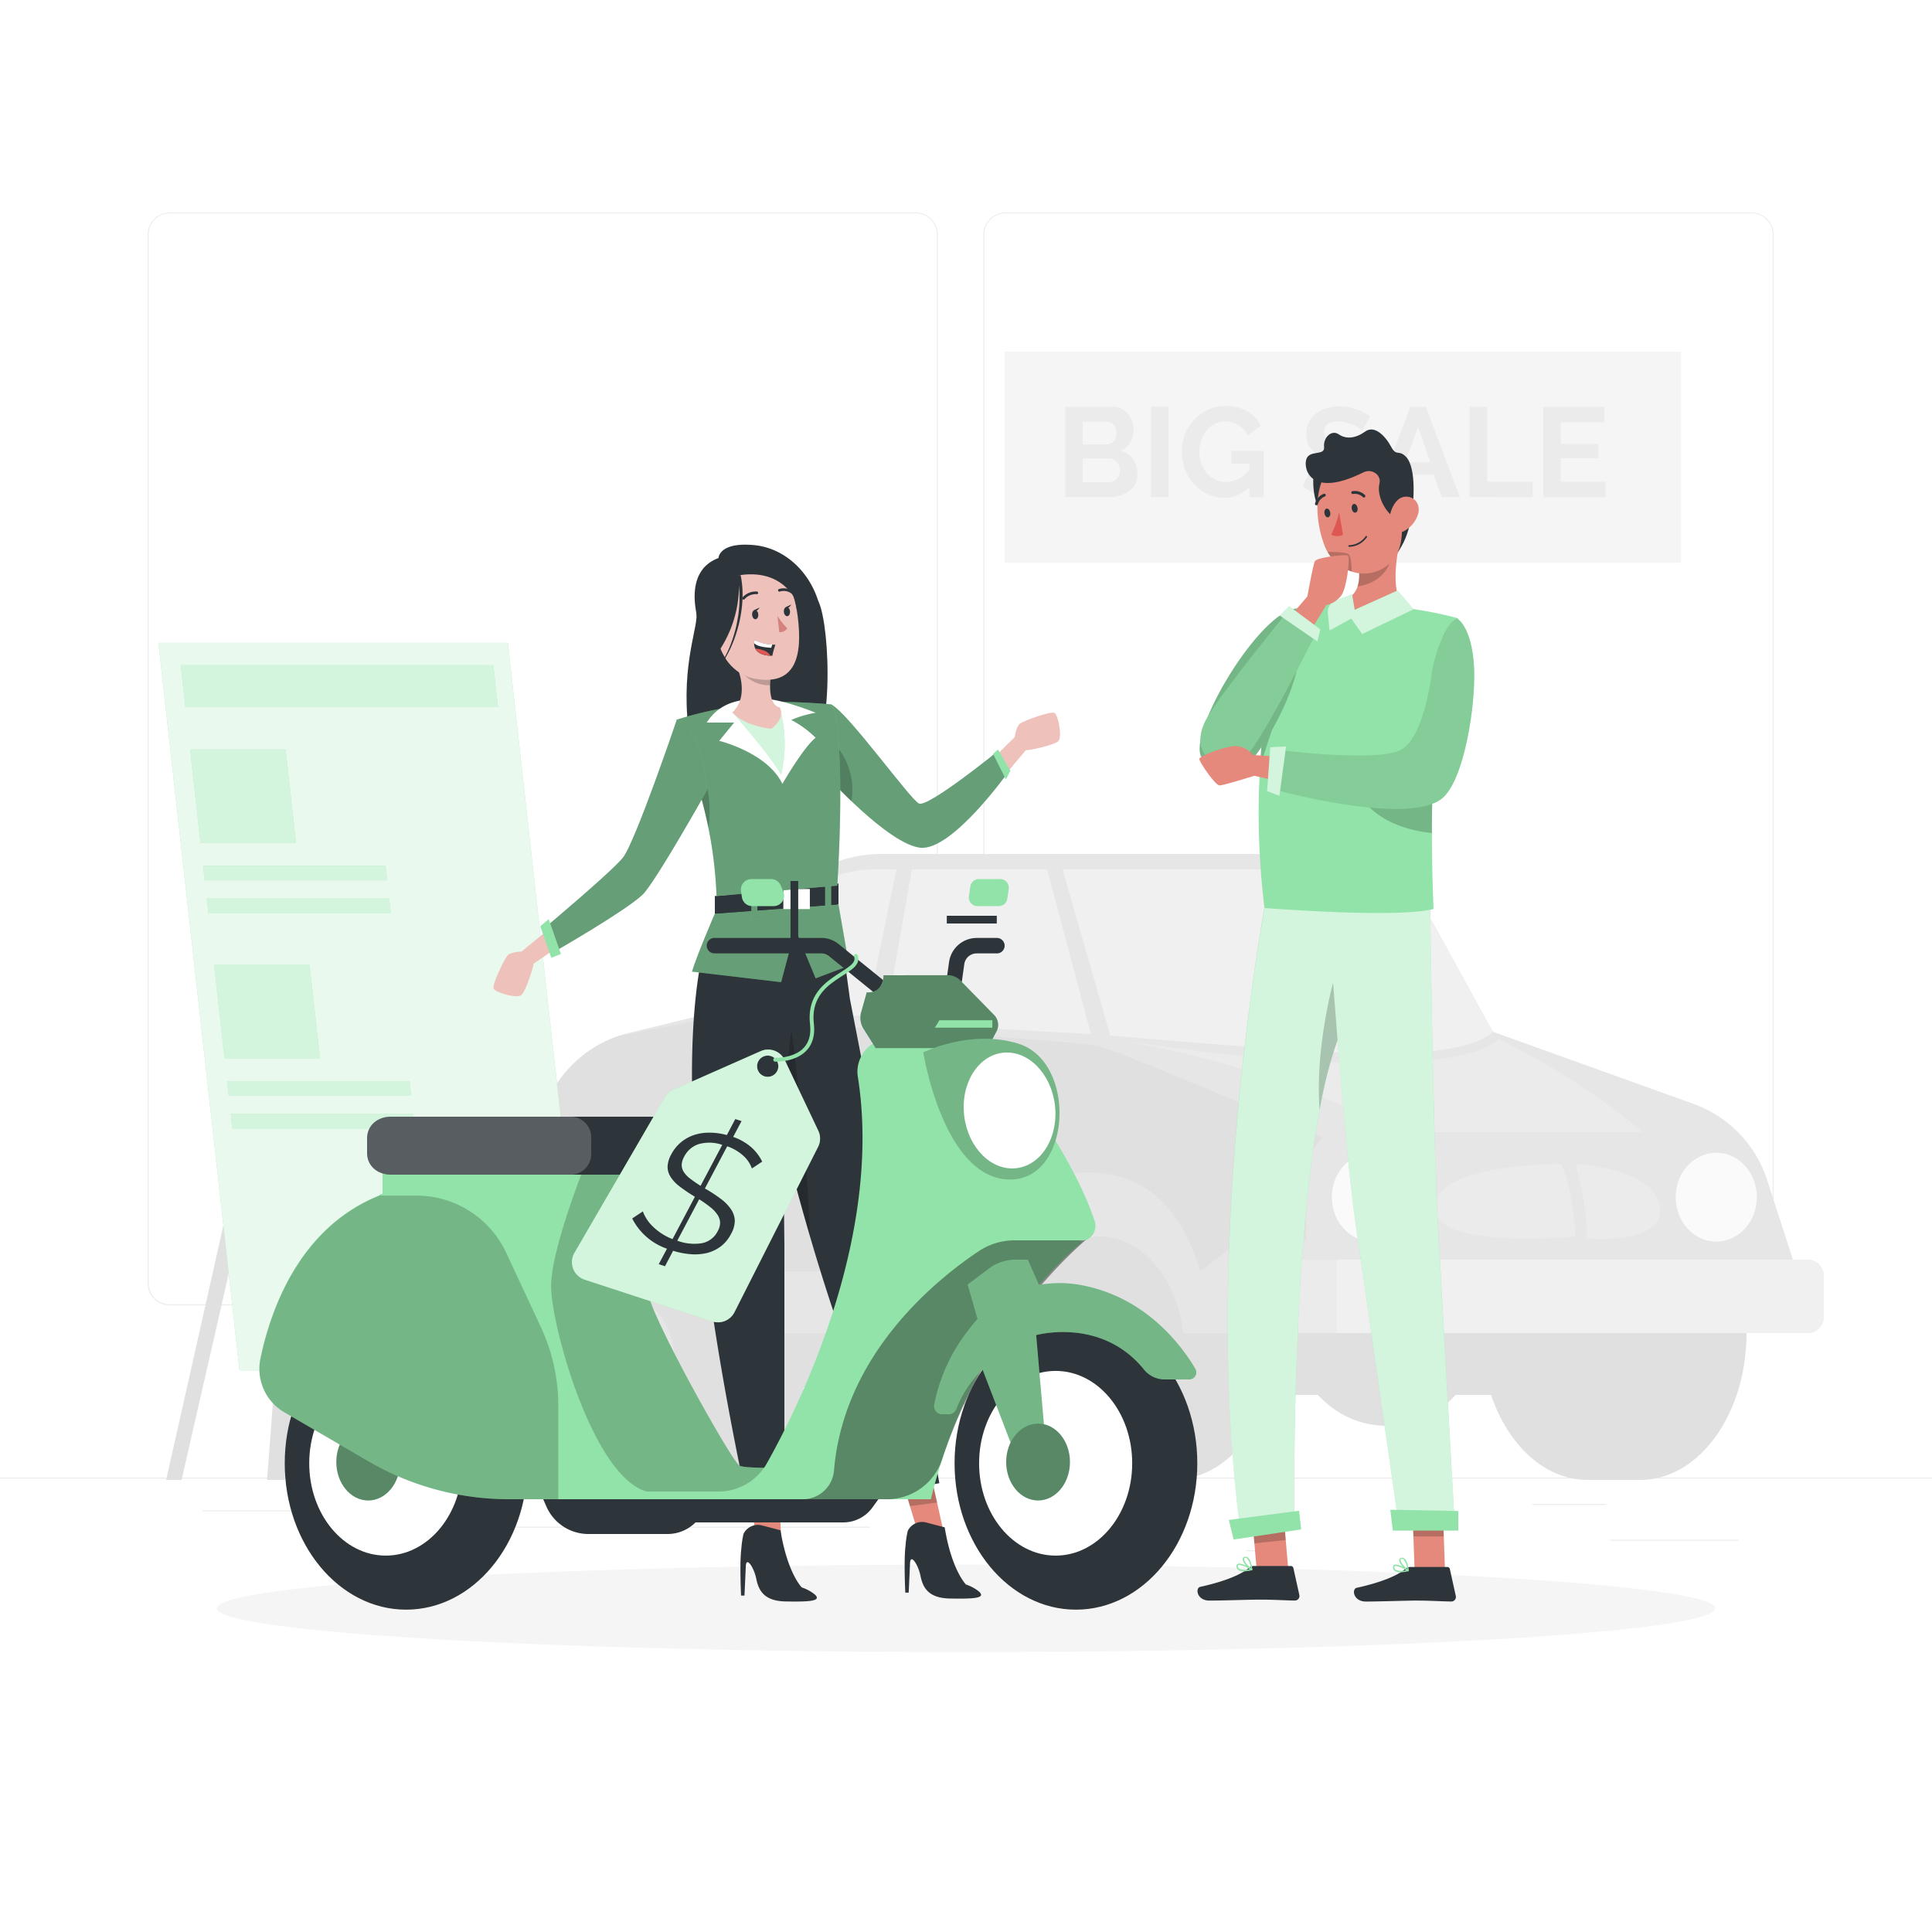 <svg class="animated" id="freepik_stories-vehicle-sale" xmlns="http://www.w3.org/2000/svg" viewBox="0 0 500 500" version="1.1" xmlns:xlink="http://www.w3.org/1999/xlink" xmlns:svgjs="http://svgjs.com/svgjs"><style>svg#freepik_stories-vehicle-sale:not(.animated) .animable {opacity: 0;}svg#freepik_stories-vehicle-sale.animated #freepik--background-complete--inject-81 {animation: 1s 1 forwards cubic-bezier(.36,-0.01,.5,1.38) lightSpeedRight;animation-delay: 0s;}svg#freepik_stories-vehicle-sale.animated #freepik--Shadow--inject-81 {animation: 1s 1 forwards cubic-bezier(.36,-0.01,.5,1.38) lightSpeedLeft;animation-delay: 0s;}svg#freepik_stories-vehicle-sale.animated #freepik--Sign--inject-81 {animation: 1s 1 forwards cubic-bezier(.36,-0.01,.5,1.38) slideUp;animation-delay: 0s;}svg#freepik_stories-vehicle-sale.animated #freepik--character-2--inject-81 {animation: 1s 1 forwards cubic-bezier(.36,-0.01,.5,1.38) lightSpeedRight,1.5s Infinite  linear wind;animation-delay: 0s,1s;}svg#freepik_stories-vehicle-sale.animated #freepik--character-1--inject-81 {animation: 1s 1 forwards cubic-bezier(.36,-0.01,.5,1.38) slideDown,1.5s Infinite  linear shake;animation-delay: 0s,1s;}svg#freepik_stories-vehicle-sale.animated #freepik--Motorcycle--inject-81 {animation: 1s 1 forwards cubic-bezier(.36,-0.01,.5,1.38) lightSpeedLeft,1.5s Infinite  linear wind;animation-delay: 0s,1s;}            @keyframes lightSpeedRight {              from {                transform: translate3d(50%, 0, 0) skewX(-20deg);                opacity: 0;              }              60% {                transform: skewX(10deg);                opacity: 1;              }              80% {                transform: skewX(-2deg);              }              to {                opacity: 1;                transform: translate3d(0, 0, 0);              }            }                    @keyframes lightSpeedLeft {              from {                transform: translate3d(-50%, 0, 0) skewX(20deg);                opacity: 0;              }              60% {                transform: skewX(-10deg);                opacity: 1;              }              80% {                transform: skewX(2deg);              }              to {                opacity: 1;                transform: translate3d(0, 0, 0);              }            }                    @keyframes slideUp {                0% {                    opacity: 0;                    transform: translateY(30px);                }                100% {                    opacity: 1;                    transform: inherit;                }            }                    @keyframes wind {                0% {                    transform: rotate( 0deg );                }                25% {                    transform: rotate( 1deg );                }                75% {                    transform: rotate( -1deg );                }            }                    @keyframes slideDown {                0% {                    opacity: 0;                    transform: translateY(-30px);                }                100% {                    opacity: 1;                    transform: translateY(0);                }            }                    @keyframes shake {                10%, 90% {                    transform: translate3d(-1px, 0, 0);                  }                  20%, 80% {                    transform: translate3d(2px, 0, 0);                  }                  30%, 50%, 70% {                    transform: translate3d(-4px, 0, 0);                  }                  40%, 60% {                    transform: translate3d(4px, 0, 0);                  }            }        </style><g id="freepik--background-complete--inject-81" class="animable" style="transform-origin: 250px 228.23px;"><rect y="382.4" width="500" height="0.25" style="fill: rgb(235, 235, 235); transform-origin: 250px 382.525px;" id="el1xvhijgk739" class="animable"></rect><rect x="416.78" y="398.49" width="33.12" height="0.25" style="fill: rgb(235, 235, 235); transform-origin: 433.34px 398.615px;" id="elb02kt3i3eui" class="animable"></rect><rect x="322.53" y="401.21" width="8.69" height="0.25" style="fill: rgb(235, 235, 235); transform-origin: 326.875px 401.335px;" id="el7r0pxxwoe47" class="animable"></rect><rect x="396.59" y="389.21" width="19.19" height="0.25" style="fill: rgb(235, 235, 235); transform-origin: 406.185px 389.335px;" id="elep58oigm02q" class="animable"></rect><rect x="52.46" y="390.89" width="43.19" height="0.25" style="fill: rgb(235, 235, 235); transform-origin: 74.055px 391.015px;" id="elin2oas6tbuh" class="animable"></rect><rect x="104.56" y="390.89" width="6.33" height="0.25" style="fill: rgb(235, 235, 235); transform-origin: 107.725px 391.015px;" id="el551mn4r0e5k" class="animable"></rect><rect x="131.47" y="395.11" width="93.68" height="0.25" style="fill: rgb(235, 235, 235); transform-origin: 178.31px 395.235px;" id="ell3h3dz15wg" class="animable"></rect><path d="M237,337.8H43.91a5.71,5.71,0,0,1-5.7-5.71V60.66A5.71,5.71,0,0,1,43.91,55H237a5.71,5.71,0,0,1,5.71,5.71V332.09A5.71,5.71,0,0,1,237,337.8ZM43.91,55.2a5.46,5.46,0,0,0-5.45,5.46V332.09a5.46,5.46,0,0,0,5.45,5.46H237a5.47,5.47,0,0,0,5.46-5.46V60.66A5.47,5.47,0,0,0,237,55.2Z" style="fill: rgb(235, 235, 235); transform-origin: 140.46px 196.4px;" id="ellujlqwdagqh" class="animable"></path><path d="M453.31,337.8H260.21a5.72,5.72,0,0,1-5.71-5.71V60.66A5.72,5.72,0,0,1,260.21,55h193.1A5.71,5.71,0,0,1,459,60.66V332.09A5.71,5.71,0,0,1,453.31,337.8ZM260.21,55.2a5.47,5.47,0,0,0-5.46,5.46V332.09a5.47,5.47,0,0,0,5.46,5.46h193.1a5.47,5.47,0,0,0,5.46-5.46V60.66a5.47,5.47,0,0,0-5.46-5.46Z" style="fill: rgb(235, 235, 235); transform-origin: 356.75px 196.4px;" id="el7e1x5581skp" class="animable"></path><path d="M189.66,327.61,202.23,359H244a36.88,36.88,0,0,0,26.28,11H323l6-9h12l1.6,1.51A23.75,23.75,0,0,0,358.92,369h0A23.79,23.79,0,0,0,376,361.75l.72-.75H412l13-23.26Z" style="fill: rgb(224, 224, 224); transform-origin: 307.33px 348.805px;" id="elsuj0iudmmyc" class="animable"></path><path d="M410.83,307H424.5c15.19,0,27.5,17,27.5,38s-12.31,38-27.5,38H410.83c-15.18,0-27.5-17-27.5-38S395.65,307,410.83,307Z" style="fill: rgb(224, 224, 224); transform-origin: 417.665px 345px;" id="el12n1h9okoyo" class="animable"></path><path d="M168.83,307H182.5c15.19,0,27.5,17,27.5,38s-12.31,38-27.5,38H168.83c-15.18,0-27.5-17-27.5-38S153.65,307,168.83,307Z" style="fill: rgb(224, 224, 224); transform-origin: 175.665px 345px;" id="elwh88xhfdwh" class="animable"></path><path d="M289.83,307H303.5c15.19,0,27.5,17,27.5,38s-12.31,38-27.5,38H289.83c-15.18,0-27.5-17-27.5-38S274.65,307,289.83,307Z" style="fill: rgb(224, 224, 224); transform-origin: 296.665px 345px;" id="el8renm3ilmlf" class="animable"></path><path d="M472,330.25v10.5a4.25,4.25,0,0,1-4.25,4.25H137.25a4.25,4.25,0,0,1-4.25-4.25V324.36a4.24,4.24,0,0,1,1.84-3.49L139,318V297.6a31.15,31.15,0,0,1,21.1-29.49c.87-.3,1.76-.56,2.66-.78l23.6-5.77,12.18-22.84A33.48,33.48,0,0,1,228.09,221H339.44a36.51,36.51,0,0,1,32,18.89L386.33,267l13.9,5,38,13.66a31.13,31.13,0,0,1,19.11,19.73L464,326h3.75A4.25,4.25,0,0,1,472,330.25Z" style="fill: rgb(230, 230, 230); transform-origin: 302.5px 283px;" id="elduhkeeca4jt" class="animable"></path><path d="M275,225l12.33,43s51.9,4.67,70.52,4.67c24.67,0,28.48-5.67,28.48-5.67L371.4,239.89A36.48,36.48,0,0,0,356,225Z" style="fill: rgb(240, 240, 240); transform-origin: 330.665px 248.835px;" id="el1pufv3pho9n" class="animable"></path><polygon points="282.33 267.62 271 225 236 225 229 264.67 282.33 267.62" style="fill: rgb(240, 240, 240); transform-origin: 255.665px 246.31px;" id="elzdcgeiafwq" class="animable"></polygon><path d="M224.17,263,232,225h-5.75A30,30,0,0,0,199,242.49l-8.65,18.84Z" style="fill: rgb(240, 240, 240); transform-origin: 211.175px 244px;" id="elbrn9zfvpctm" class="animable"></path><path d="M346,326v19H467.75a4.25,4.25,0,0,0,4.25-4.25v-10.5a4.25,4.25,0,0,0-4.25-4.25Z" style="fill: rgb(240, 240, 240); transform-origin: 409px 335.5px;" id="elrgmr42oy3fa" class="animable"></path><ellipse cx="355.17" cy="309.83" rx="10.5" ry="11.5" style="fill: rgb(250, 250, 250); transform-origin: 355.17px 309.83px;" id="elqi40ex8m86i" class="animable"></ellipse><ellipse cx="444.17" cy="309.83" rx="10.5" ry="11.5" style="fill: rgb(250, 250, 250); transform-origin: 444.17px 309.83px;" id="elp5gypp62awp" class="animable"></ellipse><ellipse cx="284.53" cy="349.5" rx="21.97" ry="29.5" style="fill: rgb(224, 224, 224); transform-origin: 284.53px 349.5px;" id="eliz46mxcud2r" class="animable"></ellipse><ellipse cx="282.63" cy="350.93" rx="11.88" ry="15.94" style="fill: rgb(230, 230, 230); transform-origin: 282.63px 350.93px;" id="eljv7ysy745f" class="animable"></ellipse><ellipse cx="164.53" cy="350.5" rx="21.97" ry="29.5" style="fill: rgb(224, 224, 224); transform-origin: 164.53px 350.5px;" id="elglygqzbhrga" class="animable"></ellipse><ellipse cx="162.63" cy="351.93" rx="11.88" ry="15.94" style="fill: rgb(230, 230, 230); transform-origin: 162.63px 351.93px;" id="elqgawv40azd9" class="animable"></ellipse><path d="M371.48,313.38C369.56,301,404,301.25,404,301.25s3,5.25,3.75,18.75C407.75,320,373,323.45,371.48,313.38Z" style="fill: rgb(235, 235, 235); transform-origin: 389.576px 310.91px;" id="el6zx3fmvg7ei" class="animable"></path><path d="M407.75,301.25s3.5,12.39,2.75,19.32c0,0,20.58,1.76,19.08-8.32S407.75,301.25,407.75,301.25Z" style="fill: rgb(235, 235, 235); transform-origin: 418.704px 310.969px;" id="el35sm241pwz7" class="animable"></path><path d="M326.67,326H346a0,0,0,0,1,0,0v19a0,0,0,0,1,0,0H326.67a5.08,5.08,0,0,1-5.08-5.08v-8.85A5.08,5.08,0,0,1,326.67,326Z" style="fill: rgb(235, 235, 235); transform-origin: 333.795px 335.5px;" id="el9x6yzux5rwv" class="animable"></path><path d="M287.5,268.87S330,275,360.87,293H425s-13.25-12.33-37.25-24.17C387.75,268.83,379.75,283,287.5,268.87Z" style="fill: rgb(235, 235, 235); transform-origin: 356.25px 280.915px;" id="elgtxcqawffa" class="animable"></path><path d="M342.25,294.36,338,300v21l-16.4-.31-11,8.31C304.31,307.67,291,301.33,275,304s-18,25-18,25H190.33S182.5,306.85,168,305.12,149,318,149,318H139V297.6a31.15,31.15,0,0,1,21.1-29.49L186.5,263l42.5,3.51s49.67,2.86,55.53,4.31S342.25,294.36,342.25,294.36Z" style="fill: rgb(224, 224, 224); transform-origin: 240.625px 296px;" id="el3lwu4lul5f3" class="animable"></path><rect x="260.01" y="91.02" width="175" height="54.63" style="fill: rgb(245, 245, 245); transform-origin: 347.51px 118.335px;" id="elo6xb7hetymh" class="animable"></rect><path d="M294.37,122.62a5.25,5.25,0,0,1-2.2,4.48,7.59,7.59,0,0,1-2.39,1.16,10.35,10.35,0,0,1-2.89.39h-11.2V105.26H288.1a4.55,4.55,0,0,1,2.19.53,5.55,5.55,0,0,1,1.67,1.37,6.52,6.52,0,0,1,1.43,4.07,6.37,6.37,0,0,1-.85,3.21,5.12,5.12,0,0,1-2.48,2.22,5.92,5.92,0,0,1,3.15,2.13A6.12,6.12,0,0,1,294.37,122.62ZM280.2,109.15v5.9h6a2.68,2.68,0,0,0,1.94-.79,3,3,0,0,0,.8-2.18,3,3,0,0,0-.73-2.14,2.38,2.38,0,0,0-1.82-.79Zm9.63,12.62a3.54,3.54,0,0,0-.21-1.21,3.38,3.38,0,0,0-.57-1,2.66,2.66,0,0,0-.85-.68,2.44,2.44,0,0,0-1.08-.24H280.2v6.16h6.69a3,3,0,0,0,1.16-.23A2.93,2.93,0,0,0,289.6,123,3,3,0,0,0,289.83,121.77Z" style="fill: rgb(235, 235, 235); transform-origin: 285.032px 116.955px;" id="el9a6ohcnfy3n" class="animable"></path><path d="M297.9,128.65V105.26h4.51v23.39Z" style="fill: rgb(235, 235, 235); transform-origin: 300.155px 116.955px;" id="el95b7p847ay6" class="animable"></path><path d="M323.34,126a8.84,8.84,0,0,1-6.46,2.8,10.1,10.1,0,0,1-4.3-.93,10.83,10.83,0,0,1-3.49-2.53,12.3,12.3,0,0,1-2.36-3.81,12.85,12.85,0,0,1-.86-4.72,11.9,11.9,0,0,1,3.25-8.26A11.29,11.29,0,0,1,312.7,106a10.57,10.57,0,0,1,4.47-.94,10.82,10.82,0,0,1,5.6,1.38,8.93,8.93,0,0,1,3.51,3.73l-3.36,2.5a6.27,6.27,0,0,0-2.47-2.67,6.74,6.74,0,0,0-3.44-.92,6,6,0,0,0-2.7.62,6.41,6.41,0,0,0-2.09,1.72,8.33,8.33,0,0,0-1.34,2.5,9.52,9.52,0,0,0-.47,3,8.89,8.89,0,0,0,.52,3.08,7.89,7.89,0,0,0,1.44,2.48,6.68,6.68,0,0,0,2.17,1.67,6.27,6.27,0,0,0,2.73.61,7.87,7.87,0,0,0,6.07-3.2V120h-4.67v-3.33h8.4v12h-3.73Z" style="fill: rgb(235, 235, 235); transform-origin: 316.47px 116.928px;" id="elaxuqd9rcln4" class="animable"></path><path d="M352.57,111.39a5.62,5.62,0,0,0-.83-.62,9,9,0,0,0-1.47-.78,12.19,12.19,0,0,0-1.88-.64,7.89,7.89,0,0,0-2.05-.26,4.61,4.61,0,0,0-2.78.69,2.29,2.29,0,0,0-.91,1.94,2,2,0,0,0,.34,1.2,3,3,0,0,0,1,.84,8.82,8.82,0,0,0,1.65.66q1,.3,2.31.63a28.71,28.71,0,0,1,3.08,1,8.36,8.36,0,0,1,2.35,1.31,5.38,5.38,0,0,1,1.49,1.9,6.27,6.27,0,0,1,.52,2.71,6.81,6.81,0,0,1-.7,3.22,6,6,0,0,1-1.89,2.15,8.37,8.37,0,0,1-2.75,1.21,13.72,13.72,0,0,1-3.25.37,17.24,17.24,0,0,1-5.16-.79,15.57,15.57,0,0,1-4.57-2.24l2-3.92a6.43,6.43,0,0,0,1.06.78,15.21,15.21,0,0,0,1.82,1,13.69,13.69,0,0,0,2.32.81,10.37,10.37,0,0,0,2.61.33q3.72,0,3.72-2.4a2,2,0,0,0-.42-1.29,3.68,3.68,0,0,0-1.21-.92,11.84,11.84,0,0,0-1.9-.73l-2.48-.72a20.46,20.46,0,0,1-2.89-1,7.65,7.65,0,0,1-2-1.28,4.76,4.76,0,0,1-1.22-1.71,5.83,5.83,0,0,1-.41-2.32,7.45,7.45,0,0,1,.65-3.17,6.41,6.41,0,0,1,1.81-2.3,8.15,8.15,0,0,1,2.7-1.4,11,11,0,0,1,3.3-.48,12.8,12.8,0,0,1,4.5.77,17.07,17.07,0,0,1,3.6,1.83Z" style="fill: rgb(235, 235, 235); transform-origin: 346.232px 117.045px;" id="elmxgz5hqrs2s" class="animable"></path><path d="M365,105.26h4l8.82,23.39h-4.64L371,122.82h-8.1l-2.13,5.83h-4.64Zm5.19,14.37-3.2-9.19-3.33,9.19Z" style="fill: rgb(235, 235, 235); transform-origin: 366.975px 116.955px;" id="elnqe3qrhg2l" class="animable"></path><path d="M380.34,128.65V105.26h4.5v19.41h11.83v4Z" style="fill: rgb(235, 235, 235); transform-origin: 388.505px 116.965px;" id="el549izctt9nt" class="animable"></path><path d="M415.51,124.67v4h-16.1V105.26h15.81v4h-11.3v5.63h9.76v3.69h-9.76v6.1Z" style="fill: rgb(235, 235, 235); transform-origin: 407.46px 116.965px;" id="elp0up902fh99" class="animable"></path></g><g id="freepik--Shadow--inject-81" class="animable" style="transform-origin: 250px 416.24px;"><ellipse id="freepik--path--inject-81" cx="250" cy="416.24" rx="193.89" ry="11.32" style="fill: rgb(245, 245, 245); transform-origin: 250px 416.24px;" class="animable"></ellipse></g><g id="freepik--Sign--inject-81" class="animable" style="transform-origin: 96.72px 274.69px;"><polygon points="113.16 383 91.95 220 88.16 220 84.22 220 83.99 220 81.43 220 79.66 220 43 383 47 383 80.05 238.26 69.12 383 73.69 383 86.59 237.67 108 383 113.16 383" style="fill: rgb(224, 224, 224); transform-origin: 78.08px 301.5px;" id="el4xok2d3p96" class="animable"></polygon><polygon points="152.44 354.79 62 354.79 41 166.38 131.44 166.38 152.44 354.79" style="fill: rgb(146, 227, 169); transform-origin: 96.72px 260.585px;" id="elecf59alaxv" class="animable"></polygon><g id="elq9g4dymazq8"><polygon points="152.44 354.79 62 354.79 41 166.38 131.44 166.38 152.44 354.79" style="fill: rgb(255, 255, 255); opacity: 0.8; isolation: isolate; transform-origin: 96.72px 260.585px;" class="animable"></polygon></g><polygon points="128.88 183 47.97 183 46.76 172.15 127.67 172.15 128.88 183" style="fill: rgb(146, 227, 169); transform-origin: 87.82px 177.575px;" id="el313u1hlmcum" class="animable"></polygon><polygon points="100.2 227.83 52.97 227.83 52.55 224.07 99.78 224.07 100.2 227.83" style="fill: rgb(146, 227, 169); transform-origin: 76.375px 225.95px;" id="el26dphvku9rf" class="animable"></polygon><polygon points="101.14 236.29 53.91 236.29 53.49 232.53 100.72 232.53 101.14 236.29" style="fill: rgb(146, 227, 169); transform-origin: 77.315px 234.41px;" id="elxrej68yiv9p" class="animable"></polygon><polygon points="76.61 218.1 51.88 218.1 49.19 193.96 73.92 193.96 76.61 218.1" style="fill: rgb(146, 227, 169); transform-origin: 62.9px 206.03px;" id="elcle6gvxige" class="animable"></polygon><polygon points="106.41 283.6 59.18 283.6 58.76 279.84 106 279.84 106.41 283.6" style="fill: rgb(146, 227, 169); transform-origin: 82.585px 281.72px;" id="el7sc23ihihvi" class="animable"></polygon><polygon points="107.36 292.06 60.13 292.06 59.71 288.3 106.94 288.3 107.36 292.06" style="fill: rgb(146, 227, 169); transform-origin: 83.535px 290.18px;" id="elzhqkf4yrfsl" class="animable"></polygon><polygon points="82.83 273.88 58.1 273.88 55.41 249.74 80.14 249.74 82.83 273.88" style="fill: rgb(146, 227, 169); transform-origin: 69.12px 261.81px;" id="eljuzpdmjvfwk" class="animable"></polygon><g id="elzl0w7x6oka"><polygon points="128.88 183 47.97 183 46.76 172.15 127.67 172.15 128.88 183" style="fill: rgb(255, 255, 255); opacity: 0.6; isolation: isolate; transform-origin: 87.82px 177.575px;" class="animable"></polygon></g><g id="elkncjcma4hin"><polygon points="100.2 227.83 52.97 227.83 52.55 224.07 99.78 224.07 100.2 227.83" style="fill: rgb(255, 255, 255); opacity: 0.6; isolation: isolate; transform-origin: 76.375px 225.95px;" class="animable"></polygon></g><g id="elyuika2t89vl"><polygon points="101.14 236.29 53.91 236.29 53.49 232.53 100.72 232.53 101.14 236.29" style="fill: rgb(255, 255, 255); opacity: 0.6; isolation: isolate; transform-origin: 77.315px 234.41px;" class="animable"></polygon></g><g id="ela3d2yrq1bf"><polygon points="76.61 218.1 51.88 218.1 49.19 193.96 73.92 193.96 76.61 218.1" style="fill: rgb(255, 255, 255); opacity: 0.6; isolation: isolate; transform-origin: 62.9px 206.03px;" class="animable"></polygon></g><g id="elgbqb97y3ow5"><polygon points="106.41 283.6 59.18 283.6 58.76 279.84 106 279.84 106.41 283.6" style="fill: rgb(255, 255, 255); opacity: 0.6; isolation: isolate; transform-origin: 82.585px 281.72px;" class="animable"></polygon></g><g id="elqyqsh22ix9"><polygon points="107.36 292.06 60.13 292.06 59.71 288.3 106.94 288.3 107.36 292.06" style="fill: rgb(255, 255, 255); opacity: 0.6; isolation: isolate; transform-origin: 83.535px 290.18px;" class="animable"></polygon></g><g id="el1w5hz4y8a0b"><polygon points="82.83 273.88 58.1 273.88 55.41 249.74 80.14 249.74 82.83 273.88" style="fill: rgb(255, 255, 255); opacity: 0.6; isolation: isolate; transform-origin: 69.12px 261.81px;" class="animable"></polygon></g></g><g id="freepik--character-2--inject-81" class="animable" style="transform-origin: 345.732px 262.814px;"><g id="freepik--group--inject-81" class="animable" style="transform-origin: 345.732px 262.814px;"><polygon points="333.48 407.03 325.37 407.88 323.85 390.39 331.96 389.53 333.48 407.03" style="fill: rgb(228, 137, 123); transform-origin: 328.665px 398.705px;" id="elfv2kwj43ag" class="animable"></polygon><polygon points="373.96 406.44 366.1 406.44 365.45 388.23 373.32 388.23 373.96 406.44" style="fill: rgb(228, 137, 123); transform-origin: 369.705px 397.335px;" id="el08eldssh4h59" class="animable"></polygon><path d="M365,405.53h9.55a.68.68,0,0,1,.67.54l1.55,7a1.18,1.18,0,0,1-1.15,1.4c-3.09-.05-5.34-.24-9.22-.24-2.39,0-9.6.25-12.9.25s-3.73-3.26-2.38-3.56c6.06-1.32,10.62-3.15,12.56-4.89A1.89,1.89,0,0,1,365,405.53Z" style="fill: rgb(46, 53, 58); transform-origin: 363.597px 410.005px;" id="elve3zunmhitf" class="animable"></path><path d="M362.41,406.91a2.38,2.38,0,0,1-1.51-.4,1.12,1.12,0,0,1-.39-1,.55.55,0,0,1,.32-.52c.87-.45,3.41,1.11,3.69,1.29a.16.16,0,0,1,.09.18.19.19,0,0,1-.14.16A9.47,9.47,0,0,1,362.41,406.91Zm-1.17-1.63a.4.4,0,0,0-.24.05c-.05,0-.11.07-.12.22a.77.77,0,0,0,.25.67,3.82,3.82,0,0,0,2.8.14A7.5,7.5,0,0,0,361.24,405.28Z" style="fill: rgb(146, 227, 169); transform-origin: 362.557px 405.913px;" id="elvbpwf428r3o" class="animable"></path><path d="M364.42,406.63h-.09c-.81-.44-2.38-2.17-2.22-3a.61.61,0,0,1,.6-.49,1,1,0,0,1,.79.24c.91.74,1.1,3,1.11,3.11a.2.2,0,0,1-.09.17A.17.17,0,0,1,364.42,406.63Zm-1.58-3.19h-.09c-.24,0-.26.14-.27.19-.1.51.9,1.82,1.71,2.43a4.38,4.38,0,0,0-.93-2.46A.61.61,0,0,0,362.84,403.44Z" style="fill: rgb(146, 227, 169); transform-origin: 363.354px 404.896px;" id="elj5l6wd2ujuj" class="animable"></path><path d="M324.51,405.28h9.55a.68.68,0,0,1,.67.54l1.55,7a1.18,1.18,0,0,1-1.15,1.4c-3.09-.05-5.34-.24-9.22-.24-2.39,0-9.6.25-12.9.25s-3.73-3.26-2.38-3.56c6.06-1.32,10.62-3.15,12.56-4.89A1.89,1.89,0,0,1,324.51,405.28Z" style="fill: rgb(46, 53, 58); transform-origin: 323.107px 409.755px;" id="elzzecgawpsxc" class="animable"></path><path d="M321.91,406.66a2.38,2.38,0,0,1-1.51-.4,1.12,1.12,0,0,1-.39-1,.55.55,0,0,1,.32-.52c.87-.45,3.41,1.11,3.69,1.29a.16.16,0,0,1,.09.18.19.19,0,0,1-.14.16A9.47,9.47,0,0,1,321.91,406.66ZM320.74,405a.4.4,0,0,0-.24.05c-.05,0-.11.07-.12.22a.77.77,0,0,0,.25.67,3.82,3.82,0,0,0,2.8.14A7.5,7.5,0,0,0,320.74,405Z" style="fill: rgb(146, 227, 169); transform-origin: 322.057px 405.663px;" id="elirrlz6mi9ae" class="animable"></path><path d="M323.92,406.38h-.09c-.81-.44-2.38-2.17-2.22-3a.61.61,0,0,1,.6-.49,1,1,0,0,1,.79.24c.91.74,1.1,3,1.11,3.11a.2.2,0,0,1-.09.17A.17.17,0,0,1,323.92,406.38Zm-1.58-3.19h-.09c-.24,0-.26.14-.27.19-.1.51.9,1.82,1.71,2.43a4.38,4.38,0,0,0-.93-2.46A.61.61,0,0,0,322.34,403.19Z" style="fill: rgb(146, 227, 169); transform-origin: 322.854px 404.646px;" id="elvzb10mmapg" class="animable"></path><g id="el7odv9gyble"><polygon points="331.96 389.53 323.85 390.39 324.64 399.41 332.75 398.56 331.96 389.53" style="opacity: 0.2; isolation: isolate; transform-origin: 328.3px 394.47px;" class="animable"></polygon></g><g id="elwg3d9x827c9"><polygon points="373.32 388.24 365.45 388.24 365.79 397.63 373.66 397.63 373.32 388.24" style="opacity: 0.2; isolation: isolate; transform-origin: 369.555px 392.935px;" class="animable"></polygon></g><path d="M370.07,228.5H328.35c-4,21.66-16.38,98.32-7.47,166.63L335,393.38s-1.31-90.68,11.16-124.2c1.44,17.94,3.14,37,4.62,47.18,3.63,25,11.4,79.64,11.4,79.64h14.38s-2.94-52.3-4.3-76.87C370.77,292.46,370.13,234,370.07,228.5Z" style="fill: rgb(146, 227, 169); transform-origin: 347.143px 312.25px;" id="elmttbk4evjtc" class="animable"></path><g id="elj7mwcdl9j3a"><path d="M376.56,396H362.18s-7.77-54.64-11.4-79.64c-1.48-10.15-3.18-29.24-4.62-47.18a111.8,111.8,0,0,0-4.66,18.05c-7.45,40.21-6.5,106.15-6.5,106.15l-14.12,2C312,327.07,324.38,250,328.35,229h41.72c.06,5,.7,63.71,2.19,90.38C373.62,344,376.56,396,376.56,396Z" style="fill: rgb(255, 255, 255); opacity: 0.6; isolation: isolate; transform-origin: 347.151px 312.5px;" class="animable"></path></g><polygon points="319.26 398.42 336.74 395.82 336.21 390.98 318.02 393.36 319.26 398.42" style="fill: rgb(146, 227, 169); transform-origin: 327.38px 394.7px;" id="elp1wogowlpia" class="animable"></polygon><polygon points="360.45 396.12 377.41 396.12 377.41 391.05 359.81 390.72 360.45 396.12" style="fill: rgb(146, 227, 169); transform-origin: 368.61px 393.42px;" id="elird8yd1p36b" class="animable"></polygon><path d="M377.3,160a176.11,176.11,0,0,0-5,25.87c-.33,2.68-.6,5.31-.82,7.86-.29,3.24-.49,6.36-.65,9.32-.2,3.75-.26,8.18-.25,12.54,0,10,.42,19.65.42,19.65-8,2-31.12.67-43.75-.25a201,201,0,0,1-1.16-36.41,208,208,0,0,1,2.65-23.93,102.87,102.87,0,0,1,2.82-12.52,8,8,0,0,1,6.64-5.51c1.53-.19,3.3-.38,5.16-.49.72,0,1.44-.07,2.17-.08a154.22,154.22,0,0,1,17.84,1.24c1.12.13,2.26.3,3.36.48A102.46,102.46,0,0,1,377.3,160Z" style="fill: rgb(146, 227, 169); transform-origin: 351.521px 196.166px;" id="elxwjso0yakbj" class="animable"></path><g id="el85d7a6uv5ht"><path d="M336.71,169.67a251.81,251.81,0,0,0-10.62,28.92,208,208,0,0,1,2.65-23.93Z" style="opacity: 0.2; isolation: isolate; transform-origin: 331.4px 184.13px;" class="animable"></path></g><path d="M335.46,157.49c-9.46.76-28.06,31.69-24.56,38.41s9.36,9.85,19.48-9.15S335.46,157.49,335.46,157.49Z" style="fill: rgb(146, 227, 169); transform-origin: 323.591px 179.298px;" id="elz9k4l8csogh" class="animable"></path><g id="elmowsdmmt1w"><path d="M335.46,157.49c-9.46.76-28.06,31.69-24.56,38.41s9.36,9.85,19.48-9.15S335.46,157.49,335.46,157.49Z" style="opacity: 0.2; isolation: isolate; transform-origin: 323.591px 179.298px;" class="animable"></path></g><path d="M340,122.42s-1.33,8.91,4.42,13.08,5.75-16,5.75-16Z" style="fill: rgb(46, 53, 58); transform-origin: 345.018px 127.784px;" id="elhymvu0stn9p" class="animable"></path><path d="M363.38,157.25c-3.83,3.48-13.21,2.19-13.21,2.19s-5.86-1.6-4.63-3.43c3.45-.57,5.12-2.18,5.81-4.24a10,10,0,0,0,.35-3.94,20.71,20.71,0,0,0-.29-2.2L363,137C361.49,142.71,359.63,153.14,363.38,157.25Z" style="fill: rgb(228, 137, 123); transform-origin: 354.375px 148.337px;" id="elawc0ef3gvo5" class="animable"></path><g id="elsb88fk0e3fg"><path d="M360.33,142.5c-.46,7-6.18,8.88-9,9.27a10,10,0,0,0,.35-3.94Z" style="opacity: 0.2; isolation: isolate; transform-origin: 355.83px 147.135px;" class="animable"></path></g><path d="M361.11,144.11a9.83,9.83,0,0,1-11.29,3.81,11,11,0,0,1-6.25-5.09,11.2,11.2,0,0,1-.52-1c-2.83-6.62-3.73-18.2,3.27-22.54a10.66,10.66,0,0,1,16.28,8C363.46,135,364.33,139.53,361.11,144.11Z" style="fill: rgb(228, 137, 123); transform-origin: 352.169px 133.047px;" id="elj75yi7ziuue" class="animable"></path><path d="M351.32,131.42c.15.61-.14,1.18-.55,1.25s-.83-.38-.94-1,.15-1.18.55-1.25S351.2,130.78,351.32,131.42Z" style="fill: rgb(46, 53, 58); transform-origin: 350.582px 131.545px;" id="elbdpjp4779j" class="animable"></path><path d="M344.25,132.62c.15.61-.14,1.19-.55,1.26s-.82-.39-.93-1,.14-1.19.55-1.26S344.15,132,344.25,132.62Z" style="fill: rgb(46, 53, 58); transform-origin: 343.517px 132.75px;" id="els8rkuk8cb5i" class="animable"></path><path d="M346.55,132.55a22.9,22.9,0,0,1-2.07,5.85,3.65,3.65,0,0,0,3.1,0Z" style="fill: rgb(222, 87, 83); transform-origin: 346.03px 135.648px;" id="el1duyzv4effr" class="animable"></path><path d="M353.12,128.75a.38.38,0,0,1-.38-.08,3,3,0,0,0-2.56-.83.37.37,0,0,1-.18-.72h0a3.69,3.69,0,0,1,3.24,1,.36.36,0,0,1,0,.52h0A.44.44,0,0,1,353.12,128.75Z" style="fill: rgb(46, 53, 58); transform-origin: 351.536px 127.916px;" id="el8brw6nldlgq" class="animable"></path><path d="M349.14,141.51h0a5.67,5.67,0,0,0,4.63-2.52.19.19,0,0,0-.07-.27.19.19,0,0,0-.26.06h0a5.45,5.45,0,0,1-4.31,2.32.2.2,0,0,0-.19.19v0a.19.19,0,0,0,.19.19Z" style="fill: rgb(46, 53, 58); transform-origin: 351.37px 140.101px;" id="el6vx975p2w1w" class="animable"></path><path d="M340.8,130.7a.39.39,0,0,1-.21.06.37.37,0,0,1-.26-.46h0a3.69,3.69,0,0,1,2.29-2.51.36.36,0,0,1,.46.25h0a.37.37,0,0,1-.25.46h0a3,3,0,0,0-1.78,2A.35.35,0,0,1,340.8,130.7Z" style="fill: rgb(46, 53, 58); transform-origin: 341.705px 129.266px;" id="el3tnrqz8ew5x" class="animable"></path><path d="M352.83,122.25c2.17-1.08,4.74.62,4.17,2.92-.75,3,1.42,7.24,3.83,8.75,0,0-.08-1.25,1-1.09s1.59,6.67-.08,10c0,0,2.75-3.16,3.67-10.16s.33-12.59-1.59-14.5-2.41.08-3.83-2.59-4.25-5.66-6.67-3.91-4.91,2.08-6.83.75-4.08.83-3.83,3.25-3.75.66-4.59,3.16S339.14,129.09,352.83,122.25Z" style="fill: rgb(46, 53, 58); transform-origin: 351.878px 126.989px;" id="el2i4xjvw96rm" class="animable"></path><g id="elasokei9e7bn"><path d="M349.82,147.92a11,11,0,0,1-6.25-5.09c1.89,0,4.64.11,5.36.55S349.81,146.23,349.82,147.92Z" style="opacity: 0.2; isolation: isolate; transform-origin: 346.695px 145.375px;" class="animable"></path></g><path d="M367,133a7.45,7.45,0,0,1-3.56,4.41c-2.29,1.23-4-.69-3.84-3.14.16-2.19,1.51-5.53,4.05-5.72S367.68,130.68,367,133Z" style="fill: rgb(228, 137, 123); transform-origin: 363.377px 133.166px;" id="ellfdypp1fgxo" class="animable"></path><path d="M361.67,152.83l-11.09,5-.65-4-4.07,1.43a3.33,3.33,0,0,0-2.22,3.51l.45,4.4,5.63-3.08,2.8,4,13.32-6.41Z" style="fill: rgb(146, 227, 169); transform-origin: 354.73px 158.46px;" id="el24qujwvjfst" class="animable"></path><g id="elb3118p7etp"><path d="M361.67,152.83l-11.09,5-.65-4-4.07,1.43a3.33,3.33,0,0,0-2.22,3.51l.45,4.4,5.63-3.08,2.8,4,13.32-6.41Z" style="fill: rgb(255, 255, 255); opacity: 0.6; isolation: isolate; transform-origin: 354.73px 158.46px;" class="animable"></path></g><path d="M333.84,171.91l9.41-15.32a6.68,6.68,0,0,0,3.88-2.49c1.45-2,2.35-10,1.67-10.34s-8,.5-8.5,1.48-1.95,9.1-1.95,9.1l-10.84,12.71Z" style="fill: rgb(228, 137, 123); transform-origin: 338.271px 157.797px;" id="elnakpqxawi4t" class="animable"></path><path d="M312.64,185.33c4.61-7.57,20.79-27.29,20.79-27.29l7.51,5.06s-13.53,27.46-18.61,32.8S306.14,196,312.64,185.33Z" style="fill: rgb(146, 227, 169); transform-origin: 325.797px 178.026px;" id="elbmaylc5aybr" class="animable"></path><g id="elh4dwp8fyoim"><path d="M312.64,185.33c4.61-7.57,20.79-27.29,20.79-27.29l7.51,5.06s-13.53,27.46-18.61,32.8S306.14,196,312.64,185.33Z" style="opacity: 0.1; isolation: isolate; transform-origin: 325.797px 178.026px;" class="animable"></path></g><g id="eld79tm1nzvz"><path d="M370.83,203.06c-.2,3.75-.26,8.18-.25,12.54C355.84,214,352.17,206,352.17,206l19.31-12.22C371.19,197,371,200.1,370.83,203.06Z" style="opacity: 0.2; isolation: isolate; transform-origin: 361.825px 204.69px;" class="animable"></path></g><path d="M342.25,196.64l-17.94-1.25a6.67,6.67,0,0,0-4-2.28c-2.48-.34-9.93,2.53-9.93,3.3s4.13,6.85,5.24,6.85,9-2.49,9-2.49l16.28,3.73Z" style="fill: rgb(228, 137, 123); transform-origin: 326.315px 198.791px;" id="elfel5bamn4jm" class="animable"></path><path d="M377.18,160.09s3.77,2.15,4.32,12.66c.49,9.48-2.56,29.65-8.5,34.06-9.49,7-44-2.67-44-2.67L330.33,194s26.12,3.46,32.34,0,8.08-21.21,8.08-21.21S373.35,161.18,377.18,160.09Z" style="fill: rgb(146, 227, 169); transform-origin: 355.276px 184.722px;" id="elfn32jvqcunq" class="animable"></path><g id="elh3l9bltg2xu"><path d="M377.18,160.09s3.77,2.15,4.32,12.66c.49,9.48-2.56,29.65-8.5,34.06-9.49,7-44-2.67-44-2.67L330.33,194s26.12,3.46,32.34,0,8.08-21.21,8.08-21.21S373.35,161.18,377.18,160.09Z" style="opacity: 0.1; isolation: isolate; transform-origin: 355.276px 184.722px;" class="animable"></path></g><polygon points="332.83 193.18 331.1 205.96 327.93 204.74 328.74 193.38 332.83 193.18" style="fill: rgb(146, 227, 169); transform-origin: 330.38px 199.57px;" id="el4tojbecx8h6" class="animable"></polygon><g id="eldzo0gve71y5"><polygon points="332.83 193.18 331.1 205.96 327.93 204.74 328.74 193.38 332.83 193.18" style="fill: rgb(255, 255, 255); opacity: 0.6; isolation: isolate; transform-origin: 330.38px 199.57px;" class="animable"></polygon></g><polygon points="331.21 159.31 333.63 156.88 341.7 162.88 340.94 166 331.21 159.31" style="fill: rgb(146, 227, 169); transform-origin: 336.455px 161.44px;" id="el6hkjwjlbw4" class="animable"></polygon><g id="ellg99zxipbgj"><polygon points="331.21 159.31 333.63 156.88 341.7 162.88 340.94 166 331.21 159.31" style="fill: rgb(255, 255, 255); opacity: 0.6; isolation: isolate; transform-origin: 336.455px 161.44px;" class="animable"></polygon></g><g id="elj7ij97427fi"><path d="M346.16,269.18a111.8,111.8,0,0,0-4.66,18.05c-1.17-16,3.5-32.9,3.5-32.9Z" style="opacity: 0.2; isolation: isolate; transform-origin: 343.736px 270.78px;" class="animable"></path></g></g></g><g id="freepik--character-1--inject-81" class="animable animator-active" style="transform-origin: 201.014px 277.72px;"><polygon points="244.34 397.09 238.04 398.21 235.45 389.61 233.09 381.71 240.36 379.17 242.47 388.66 244.34 397.09" style="fill: rgb(228, 137, 123); transform-origin: 238.715px 388.69px;" id="elsb71k1sx58a" class="animable"></polygon><g id="elpnf3s5mwa7"><polygon points="242.51 388.85 235.48 389.78 233.1 381.8 240.37 379.22 242.51 388.85" style="opacity: 0.2; isolation: isolate; transform-origin: 237.805px 384.5px;" class="animable"></polygon></g><polygon points="202.23 400 195.83 400 194.78 390.98 193.82 382.74 201.43 381.48 201.86 391.28 202.23 400" style="fill: rgb(228, 137, 123); transform-origin: 198.025px 390.74px;" id="elqfyxvhyhidi" class="animable"></polygon><g id="elj37p13qmbbj"><polygon points="201.86 391.36 194.78 391.05 193.82 382.78 201.43 381.5 201.86 391.36" style="opacity: 0.2; isolation: isolate; transform-origin: 197.84px 386.43px;" class="animable"></polygon></g><path d="M252.25,201l10.34-10.22s.36-2.74,1.36-3.5,8.1-3.34,9-2.76,2.08,6.3.87,7.35-7.67,2.39-8.33,2.28l-11.19,13.29Z" style="fill: rgb(238, 193, 187); transform-origin: 263.293px 195.938px;" id="el041a58gz51fy" class="animable"></path><path d="M215.2,182.35c4.47,2.36,20.3,24.5,22.63,25.6S258,194.59,258,194.59l3,5.12s-14.63,20.67-22.9,19.67-24.1-18.5-24.1-18.5Z" style="fill: rgb(146, 227, 169); transform-origin: 237.5px 200.883px;" id="elxx0xwfouyb9" class="animable"></path><g id="elxcjzwpiq1dq"><path d="M215.2,182.35c4.47,2.36,20.3,24.5,22.63,25.6S258,194.59,258,194.59l3,5.12s-14.63,20.67-22.9,19.67-24.1-18.5-24.1-18.5Z" style="opacity: 0.3; isolation: isolate; transform-origin: 237.5px 200.883px;" class="animable"></path></g><polygon points="257.01 195.13 258.25 193.96 261.5 199.46 260.33 201.71 257.01 195.13" style="fill: rgb(146, 227, 169); transform-origin: 259.255px 197.835px;" id="elzjn7gv9afwg" class="animable"></polygon><g id="elrymosdfa91c"><path d="M220.36,207.34c-3.7-3.53-6.36-6.46-6.36-6.46l.28-4.4,1.39-4.27A17.55,17.55,0,0,1,220.36,207.34Z" style="opacity: 0.2; isolation: isolate; transform-origin: 217.303px 199.775px;" class="animable"></path></g><path d="M243.1,383.85l-10.37,1.83c-10.46-26.07-17.9-47.83-23.16-65.89-2.83-9.75-5.19-18.41-6.89-26.1l.32,28.38V386H192.78c-25.61-122-7.46-149.8-7.46-149.8L216,231.09a138.78,138.78,0,0,1,2.57,17.22l1.38,10.17,12,61.87Z" style="fill: rgb(46, 53, 58); transform-origin: 211.09px 308.545px;" id="eled8dq4tcp9s" class="animable"></path><path d="M185,236.46s-4.59,10.55-5.92,15l23.07,2.72,3.66-13.75,5.28,12.75,8.66-3.26L217,234.07Z" style="fill: rgb(146, 227, 169); transform-origin: 199.415px 244.125px;" id="ellvfqgrfdvij" class="animable"></path><g id="el8h9us1c9b1p"><path d="M185,236.46s-4.59,10.55-5.92,15l23.07,2.72,3.66-13.75,5.28,12.75,8.66-3.26L217,234.07Z" style="opacity: 0.3; isolation: isolate; transform-origin: 199.415px 244.125px;" class="animable"></path></g><polygon points="185 231.89 185 236.46 217 234.06 217 228.66 185 231.89" style="fill: rgb(46, 53, 58); transform-origin: 201px 232.56px;" id="el1sfl488b83p" class="animable"></polygon><g id="elh85ey6tu66i"><rect x="202.73" y="230.07" width="6.86" height="5.2" style="fill: rgb(255, 255, 255); transform-origin: 206.16px 232.67px; transform: rotate(-5.12deg);" class="animable"></rect></g><g id="el6hbfbdkjch7"><rect x="194.46" y="230" width="1.55" height="7.91" style="fill: rgb(146, 227, 169); transform-origin: 195.235px 233.955px; transform: rotate(-2.93deg);" class="animable"></rect></g><g id="eltrs4rcc77mo"><rect x="194.46" y="230" width="1.55" height="7.91" style="opacity: 0.3; isolation: isolate; transform-origin: 195.235px 233.955px; transform: rotate(-2.93deg);" class="animable"></rect></g><g id="eleyrc1dodf6q"><rect x="213.55" y="227.9" width="1.55" height="7.91" style="fill: rgb(146, 227, 169); transform-origin: 214.325px 231.855px; transform: rotate(-2.92deg);" class="animable"></rect></g><g id="el0zqzlsmlrbc"><rect x="213.55" y="227.9" width="1.55" height="7.91" style="opacity: 0.3; isolation: isolate; transform-origin: 214.325px 231.855px; transform: rotate(-2.92deg);" class="animable"></rect></g><g id="elctd8mx9m95m"><path d="M209.57,319.79c-2.83-9.75-5-18.41-6.73-26.1a240.34,240.34,0,0,1,2-27.22S209.31,301.58,209.57,319.79Z" style="opacity: 0.2; isolation: isolate; transform-origin: 206.205px 293.13px;" class="animable"></path></g><path d="M180.16,158.27c.9,3.46-4,13-2,30.34s21,16.29,29.57,10.51,7.07-37.17,4.13-43.35S180.16,158.27,180.16,158.27Z" style="fill: rgb(46, 53, 58); transform-origin: 195.923px 178.232px;" id="el0l2p9w3tdxt" class="animable"></path><path d="M216.7,229.2l-31.26,2.7a110.85,110.85,0,0,0-3.32-23c-.75-3-1.69-6.34-2.89-10.2-.64-2.07-1.35-4.28-2.15-6.67-.6-1.81-1.24-3.73-2-5.76a93.49,93.49,0,0,1,13-3.13,100.07,100.07,0,0,1,14-1.48c6.08,0,13.06.64,13.06.64s1,.23,1.62,6.68C217.39,195.08,218,207.19,216.7,229.2Z" style="fill: rgb(146, 227, 169); transform-origin: 196.274px 206.78px;" id="elvm8ly2is33" class="animable"></path><g id="el8pt4o8lmose"><path d="M216.7,229.2l-31.26,2.7a110.85,110.85,0,0,0-3.32-23c-.75-3-1.69-6.34-2.89-10.2-.64-2.07-1.35-4.28-2.15-6.67-.6-1.81-1.24-3.73-2-5.76a93.49,93.49,0,0,1,13-3.13,100.07,100.07,0,0,1,14-1.48c6.08,0,13.06.64,13.06.64s1,.23,1.62,6.68C217.39,195.08,218,207.19,216.7,229.2Z" style="opacity: 0.3; isolation: isolate; transform-origin: 196.274px 206.78px;" class="animable"></path></g><path d="M196.52,180.81c-3.75.23-9.75.19-13.63,6.19H190l-3.87,4.73s12.45,3,16.35,11.14c0,0,5.58-9.68,8.61-11.93a26,26,0,0,0-6.32-4.62,28.3,28.3,0,0,1,6.32-1.86S201.59,180.51,196.52,180.81Z" style="fill: rgb(255, 255, 255); transform-origin: 196.99px 191.832px;" id="elp54v5damj6" class="animable"></path><path d="M189.54,184.34s9.64,10.87,12.61,16.12a34.51,34.51,0,0,0-.4-17.41Z" style="fill: rgb(146, 227, 169); transform-origin: 196.308px 191.755px;" id="elh6sm3nfxfk9" class="animable"></path><g id="elozq8ur4cx9s"><path d="M189.54,184.34s9.64,10.87,12.61,16.12a34.51,34.51,0,0,0-.4-17.41Z" style="fill: rgb(255, 255, 255); opacity: 0.6; isolation: isolate; transform-origin: 196.308px 191.755px;" class="animable"></path></g><path d="M199.56,188.61c-7.71-1-10-4.27-10-4.27,4.89-4.61.83-12.6.83-12.6l9.27,1.73a25.59,25.59,0,0,0-.36,3.9c-.07,5.63,2.47,5.68,2.47,5.68C203.38,186.1,199.56,188.61,199.56,188.61Z" style="fill: rgb(238, 193, 187); transform-origin: 195.863px 180.175px;" id="els99tkuqbah" class="animable"></path><g id="el173khkmqlnf"><path d="M199.64,173.47a25.59,25.59,0,0,0-.36,3.9c-6.27,0-8.91-5.63-8.91-5.63Z" style="opacity: 0.2; isolation: isolate; transform-origin: 195.005px 174.555px;" class="animable"></path></g><path d="M194.51,147.54c8.06-.44,10.89,3.73,11.94,12,1.31,10.34-.59,17.84-10.79,16.17C181.81,173.46,181.13,148.27,194.51,147.54Z" style="fill: rgb(238, 193, 187); transform-origin: 195.839px 161.726px;" id="elprr6f2v2lrb" class="animable"></path><path d="M201.21,159.38a17.35,17.35,0,0,0,2.53,3.22,2.21,2.21,0,0,1-2.07,1Z" style="fill: rgb(212, 130, 125); transform-origin: 202.475px 161.495px;" id="elyu6eq2ncsn" class="animable"></path><path d="M196.24,159c.06.66-.26,1.23-.7,1.26s-.84-.47-.89-1.13.26-1.23.7-1.26S196.19,158.33,196.24,159Z" style="fill: rgb(46, 53, 58); transform-origin: 195.446px 159.065px;" id="el2deppg7wwqt" class="animable"></path><path d="M195.17,157.9l1.4-.67S195.94,158.49,195.17,157.9Z" style="fill: rgb(46, 53, 58); transform-origin: 195.87px 157.644px;" id="eldu663fbomj" class="animable"></path><path d="M204.45,158.21c.06.66-.26,1.23-.7,1.26s-.84-.47-.89-1.13.26-1.23.7-1.26S204.4,157.55,204.45,158.21Z" style="fill: rgb(46, 53, 58); transform-origin: 203.656px 158.275px;" id="elhocwlf54ehi" class="animable"></path><path d="M203.38,157.12l1.39-.67S204.15,157.71,203.38,157.12Z" style="fill: rgb(46, 53, 58); transform-origin: 204.075px 156.864px;" id="elhn8ufm6jaif" class="animable"></path><path d="M195.86,153.43a4.21,4.21,0,0,0-3.43,1.41" style="fill: none; stroke: rgb(46, 53, 58); stroke-linecap: round; stroke-linejoin: round; stroke-width: 0.686px; transform-origin: 194.145px 154.13px;" id="elkgxx4fbfmm" class="animable"></path><path d="M201.7,152.77a3.74,3.74,0,0,1,3.25.49" style="fill: none; stroke: rgb(46, 53, 58); stroke-linecap: round; stroke-linejoin: round; stroke-width: 0.686px; transform-origin: 203.325px 152.929px;" id="else7m0vmavbe" class="animable"></path><path d="M200.67,166.86a19.64,19.64,0,0,0-.79,2.85l-.52,0c-2.36-.11-3.42-.94-3.88-1.83a3,3,0,0,1-.31-1.4,2.93,2.93,0,0,1,.11-.82,11.26,11.26,0,0,0,4.58,1.17Z" style="fill: rgb(46, 53, 58); transform-origin: 197.92px 167.685px;" id="el9g2dpek4q3u" class="animable"></path><path d="M199.86,166.81l-.25.83c-2.22-.1-3.77-.48-4.44-1.18a2.93,2.93,0,0,1,.11-.82A11.26,11.26,0,0,0,199.86,166.81Z" style="fill: rgb(255, 255, 255); transform-origin: 197.515px 166.64px;" id="ela3gb12hlcaw" class="animable"></path><path d="M199.36,169.69c-2.36-.11-3.42-.94-3.88-1.83a7.74,7.74,0,0,1,2.6.64A2.87,2.87,0,0,1,199.36,169.69Z" style="fill: rgb(222, 87, 83); transform-origin: 197.42px 168.775px;" id="el0xs5dqt7clb" class="animable"></path><path d="M186.45,161.61s3.4-6.83,2.55-11.91c0,0,15.62-7.4,17.29,8.77,0,0,.78-14.48-13.1-14.05s-12.7,20.71-5.21,26.36C188,170.78,184.34,165.88,186.45,161.61Z" style="fill: rgb(46, 53, 58); transform-origin: 194.399px 157.595px;" id="eley91t771uzl" class="animable"></path><path d="M187.86,163.24a3.54,3.54,0,0,0-4-3c-2.48.4-3.39,5.6,2.89,6.49C187.66,166.84,188.12,165.94,187.86,163.24Z" style="fill: rgb(238, 193, 187); transform-origin: 184.955px 163.472px;" id="el4znjgto7nq7" class="animable"></path><path d="M191.15,148.89a30.58,30.58,0,0,1-4.7,19c-4.53,6.85.68,12.85.68,12.85s-10.76-3.71-6.07-19c0,0-5.06-13.64,4.89-17.32,0,0,.05-4.15,9.05-3.36s16.25,8.5,17.63,18.33-3.75,20.8-3.75,20.8S214.32,145.34,191.15,148.89Z" style="fill: rgb(46, 53, 58); transform-origin: 196.32px 160.85px;" id="elvc9qcd5asb" class="animable"></path><path d="M191.63,148.75l.09.34c.05.22.12.55.18,1a24.18,24.18,0,0,1,.28,3.4c0,.7,0,1.46-.06,2.27s-.14,1.64-.27,2.51-.29,1.75-.49,2.65-.45,1.79-.72,2.68-.56,1.76-.92,2.61a26.26,26.26,0,0,1-1.1,2.45,25.38,25.38,0,0,1-2.51,4,20.24,20.24,0,0,1-2.24,2.49,10.59,10.59,0,0,1-1,.8,9.64,9.64,0,0,0,1-.84,19.06,19.06,0,0,0,2.15-2.55,26.21,26.21,0,0,0,2.35-4.07,25.79,25.79,0,0,0,1-2.46c.31-.83.57-1.74.82-2.61s.45-1.78.61-2.67.31-1.76.4-2.61.16-1.68.18-2.46,0-1.53,0-2.21a23.73,23.73,0,0,0-.38-3.25c-.08-.39-.15-.69-.2-.89l-.09-.29Z" style="fill: rgb(46, 53, 58); transform-origin: 187.525px 162.35px;" id="elb322njlwgxm" class="animable"></path><g id="eliemnsrn6p3l"><path d="M183.35,214.33c-.34-1.68-.74-3.47-1.23-5.39-.31-1.22-.65-2.5-1-3.86,1-3.41,2-.74,2-.74A30.79,30.79,0,0,1,183.35,214.33Z" style="opacity: 0.2; isolation: isolate; transform-origin: 182.386px 208.838px;" class="animable"></path></g><path d="M146.24,237,135,246.24s-2.76.08-3.62,1-4.12,7.73-3.64,8.65,6.07,2.69,7.24,1.58,3.14-7.39,3.09-8.06l14.33-9.82Z" style="fill: rgb(238, 193, 187); transform-origin: 140.046px 247.412px;" id="eln8bydem49jq" class="animable"></path><path d="M175.13,186.32s-10.8,31.89-14,35.73-19.67,17.66-19.67,17.66l2.17,6.5s18.33-10.5,22.66-14.66c3.34-3.22,16.67-27,16.67-27S182.59,189.27,175.13,186.32Z" style="fill: rgb(146, 227, 169); transform-origin: 162.21px 216.265px;" id="elfgz37bm78pq" class="animable"></path><g id="eloo0px7ipz97"><path d="M175.13,186.32s-10.8,31.89-14,35.73-19.67,17.66-19.67,17.66l2.17,6.5s18.33-10.5,22.66-14.66c3.34-3.22,16.67-27,16.67-27S182.59,189.27,175.13,186.32Z" style="opacity: 0.3; isolation: isolate; transform-origin: 162.21px 216.265px;" class="animable"></path></g><polygon points="139.83 239.71 142 237.88 145.17 246.88 142.67 247.88 139.83 239.71" style="fill: rgb(146, 227, 169); transform-origin: 142.5px 242.88px;" id="eld6fupmopaij" class="animable"></polygon><path d="M210.92,412.69a10.55,10.55,0,0,0-3.42-1.86h0s-3.72-3.69-5.51-14.8l-4.87-1.27a4.14,4.14,0,0,0-4.43,1.73,2.11,2.11,0,0,0-.31.64,25.73,25.73,0,0,0-.52,3.61c-.49,3.76-.07,12.2-.07,12.2h.88l.35-7.66c.13-2.6,2.12.45,2.69,3.25s1.78,5.78,7.48,5.92C209.84,414.58,212.6,414.32,210.92,412.69Z" style="fill: rgb(46, 53, 58); transform-origin: 201.512px 404.56px;" id="el7qh53dhj7rf" class="animable"></path><path d="M253.42,411.94a10.55,10.55,0,0,0-3.42-1.86h0s-3.72-3.69-5.51-14.8L239.62,394a4.14,4.14,0,0,0-4.43,1.73,2.11,2.11,0,0,0-.31.64,25.73,25.73,0,0,0-.52,3.61c-.49,3.76-.07,12.2-.07,12.2h.88l.35-7.66c.13-2.6,2.12.45,2.69,3.25s1.78,5.78,7.48,5.92C252.34,413.83,255.1,413.57,253.42,411.94Z" style="fill: rgb(46, 53, 58); transform-origin: 244.012px 403.802px;" id="el3u35qhm4e8" class="animable"></path></g><g id="freepik--Motorcycle--inject-81" class="animable" style="transform-origin: 188.494px 322.04px;"><path d="M136.5,378.61l4.89,11.24a11.88,11.88,0,0,0,10.9,7.15h20.47a10.25,10.25,0,0,0,7.24-3h38.23a9.32,9.32,0,0,0,7.56-3.87l5.05-7Z" style="fill: rgb(46, 53, 58); transform-origin: 183.67px 387.805px;" id="ele8bgbsaffsp" class="animable"></path><path d="M167.65,334.05c0,5.39,21.48,43.67,23.63,45.19s30.19-.18,30.19-.18L219.38,387h-77l-32-62.11,21.16-30.53,38.55,1.07S167.65,328.67,167.65,334.05Z" style="fill: rgb(146, 227, 169); transform-origin: 165.925px 340.68px;" id="elt4td804syt8" class="animable"></path><g id="elux0s82un67"><path d="M167.65,334.05c0,5.39,21.48,43.67,23.63,45.19s30.19-.18,30.19-.18L219.38,387h-77l-32-62.11,21.16-30.53,38.55,1.07S167.65,328.67,167.65,334.05Z" style="opacity: 0.2; isolation: isolate; transform-origin: 165.925px 340.68px;" class="animable"></path></g><ellipse cx="105.1" cy="378.69" rx="31.41" ry="37.89" style="fill: rgb(46, 53, 58); transform-origin: 105.1px 378.69px;" id="elqs95m03cmh" class="animable"></ellipse><ellipse cx="99.84" cy="378.69" rx="19.81" ry="23.9" style="fill: rgb(255, 255, 255); transform-origin: 99.84px 378.69px;" id="ellog8endo26p" class="animable"></ellipse><ellipse cx="95.29" cy="378.37" rx="8.25" ry="9.95" style="fill: rgb(146, 227, 169); transform-origin: 95.29px 378.37px;" id="elu7agwvroyx8" class="animable"></ellipse><g id="elo1mfoorobkp"><ellipse cx="95.29" cy="378.37" rx="8.25" ry="9.95" style="opacity: 0.4; isolation: isolate; transform-origin: 95.29px 378.37px;" class="animable"></ellipse></g><path d="M280.07,321.45S251.72,343.19,240.91,388h-45.4l43-70,22.68-9.43Z" style="fill: rgb(146, 227, 169); transform-origin: 237.79px 348.285px;" id="el8fb07fv9whw" class="animable"></path><g id="eli0x85upp9q"><path d="M283,319.24s-26.51,20.27-39.17,58.41A15,15,0,0,1,229.64,388H195.51l43-70,22.68-9.43Z" style="opacity: 0.4; isolation: isolate; transform-origin: 239.255px 348.285px;" class="animable"></path></g><path d="M280.27,321H262.76a16.66,16.66,0,0,0-9.36,2.74c-10.39,6.92-35,26.22-37.56,56.8a8.1,8.1,0,0,1-8,7.46H131.73a72.28,72.28,0,0,1-36.4-9.83L73.57,365.49a13,13,0,0,1-6.18-13.82c2.59-12.49,9.89-33.92,30.78-42.3.33-.15-.17-.28.83-.4V296h54.56s-10.94,26.09-10.94,36.85C142.62,343,153.38,382,167.3,386h19a14.38,14.38,0,0,0,12.28-7.5c9.26-16.53,29.83-59.39,23.42-99.9-.75-4.73,2.89-9.6,7.69-9.6h24.5s22,25.52,29.14,47.09C284.06,318.19,282.49,321,280.27,321Z" style="fill: rgb(146, 227, 169); transform-origin: 175.32px 328.5px;" id="elpxuug4iams" class="animable"></path><path d="M241,260.88h-7a8.06,8.06,0,0,1-5.05-1.78l-14.39-11.65a3.21,3.21,0,0,0-2-.72H184.9a2,2,0,0,1,0-4h27.64a7.16,7.16,0,0,1,4.52,1.61L231.46,256a4,4,0,0,0,2.53.89h7a4.06,4.06,0,0,0,4-3.46l.63-4.5a7.25,7.25,0,0,1,7.13-6.19H258a2,2,0,0,1,0,4h-5.27a3.23,3.23,0,0,0-3.17,2.75l-.63,4.5A8.07,8.07,0,0,1,241,260.88Z" style="fill: rgb(46, 53, 58); transform-origin: 221.45px 251.805px;" id="elgh7frmmkudf" class="animable"></path><path d="M228.65,252.4s.09,4.72-4.34,4.42l-1.44,5.12a5.36,5.36,0,0,0,.61,4.31l3.13,5h29l2.28-4.3a3.65,3.65,0,0,0-.61-4.27l-8.64-8.83a4.85,4.85,0,0,0-3.48-1.47Z" style="fill: rgb(146, 227, 169); transform-origin: 240.492px 261.815px;" id="elwku57bcp72d" class="animable"></path><g id="elcrezp57veaa"><path d="M228.65,252.4s.09,4.72-4.34,4.42l-1.44,5.12a5.36,5.36,0,0,0,.61,4.31l3.13,5h29l2.28-4.3a3.65,3.65,0,0,0-.61-4.27l-8.64-8.83a4.85,4.85,0,0,0-3.48-1.47Z" style="opacity: 0.4; isolation: isolate; transform-origin: 240.492px 261.815px;" class="animable"></path></g><ellipse cx="278.45" cy="378.69" rx="31.41" ry="37.89" style="fill: rgb(46, 53, 58); transform-origin: 278.45px 378.69px;" id="eli59f4yzvx6" class="animable"></ellipse><ellipse cx="273.2" cy="378.69" rx="19.81" ry="23.9" style="fill: rgb(255, 255, 255); transform-origin: 273.2px 378.69px;" id="el60si2uo5e6b" class="animable"></ellipse><path d="M309.36,354.25c-3.31-5.63-12.16-17.8-28.07-21.36a31.08,31.08,0,0,0-12.43-.36l-.07-.17.07-.15-.13,0L266,326h-3.11a11.63,11.63,0,0,0-7,2.34l-5.46,4.1,2.57,8.91a27.09,27.09,0,0,0-2.08,2.52,45.18,45.18,0,0,0-9.15,19.7,2.11,2.11,0,0,0,2.09,2.43h1.64a2.11,2.11,0,0,0,2-1.34,27.47,27.47,0,0,1,6.79-10.21l9.11,23.72,7.33-3.08-2.57-29.56s16.86-4.74,27.9,8.9a6.88,6.88,0,0,0,5.34,2.57h6.41A1.83,1.83,0,0,0,309.36,354.25Z" style="fill: rgb(146, 227, 169); transform-origin: 275.677px 352.085px;" id="el9p034t4mtbs" class="animable"></path><g id="eld5z5ny7p59"><path d="M309.36,354.25c-3.31-5.63-12.16-17.8-28.07-21.36a31.08,31.08,0,0,0-12.43-.36l-.07-.17.07-.15-.13,0L266,326h-3.11a11.63,11.63,0,0,0-7,2.34l-5.46,4.1,2.57,8.91a27.09,27.09,0,0,0-2.08,2.52,45.18,45.18,0,0,0-9.15,19.7,2.11,2.11,0,0,0,2.09,2.43h1.64a2.11,2.11,0,0,0,2-1.34,27.47,27.47,0,0,1,6.79-10.21l9.11,23.72,7.33-3.08-2.57-29.56s16.86-4.74,27.9,8.9a6.88,6.88,0,0,0,5.34,2.57h6.41A1.83,1.83,0,0,0,309.36,354.25Z" style="opacity: 0.2; isolation: isolate; transform-origin: 275.677px 352.085px;" class="animable"></path></g><ellipse cx="268.65" cy="378.37" rx="8.25" ry="9.95" style="fill: rgb(146, 227, 169); transform-origin: 268.65px 378.37px;" id="el4vpu3jebuxu" class="animable"></ellipse><g id="el6y6vz155yji"><ellipse cx="268.65" cy="378.37" rx="8.25" ry="9.95" style="opacity: 0.4; isolation: isolate; transform-origin: 268.65px 378.37px;" class="animable"></ellipse></g><path d="M238.94,272.36s5.19,32.68,22.33,32.9c16.07.22,17.57-30.46,2.24-35.17C251.13,266.28,238.94,272.36,238.94,272.36Z" style="fill: rgb(146, 227, 169); transform-origin: 256.573px 287.048px;" id="elsr7rs1silh" class="animable"></path><g id="ell105m6xutkk"><path d="M238.94,272.36s5.19,32.68,22.33,32.9c16.07.22,17.57-30.46,2.24-35.17C251.13,266.28,238.94,272.36,238.94,272.36Z" style="opacity: 0.2; isolation: isolate; transform-origin: 256.573px 287.048px;" class="animable"></path></g><path d="M273.13,287.39c.38,8.29-4.62,15-11.17,15s-12.16-6.73-12.54-15,4.62-15,11.16-15S272.75,279.09,273.13,287.39Z" style="fill: rgb(255, 255, 255); transform-origin: 261.275px 287.39px;" id="elq4f6tebfi4i" class="animable"></path><polygon points="256.82 265.96 241.94 265.96 243.12 264.04 256.82 264.04 256.82 265.96" style="fill: rgb(146, 227, 169); transform-origin: 249.38px 265px;" id="elyooh79qjj08" class="animable"></polygon><path d="M175,294.62v3.76c0,3.41-2.79,5.62-6.21,5.62H101.17c-3.43,0-6.17-2.21-6.17-5.62v-3.76c0-3.41,2.74-5.62,6.17-5.62h67.62C172.21,289,175,291.21,175,294.62Z" style="fill: rgb(46, 53, 58); transform-origin: 135px 296.5px;" id="ele6o6hwpk9nq" class="animable"></path><g id="el1et8zr513rw"><path d="M153,294.62v3.76a5.37,5.37,0,0,1-5.76,5.62H101.17c-3.43,0-6.17-2.21-6.17-5.62v-3.76c0-3.41,2.74-5.62,6.17-5.62h46.07A5.37,5.37,0,0,1,153,294.62Z" style="fill: rgb(255, 255, 255); opacity: 0.2; isolation: isolate; transform-origin: 124.003px 296.5px;" class="animable"></path></g><g id="el7xbibsghz78"><path d="M144.49,363.88V388H131.73a72.28,72.28,0,0,1-36.4-9.83L73.57,365.49a13,13,0,0,1-6.18-13.82c2.59-12.49,10-33.92,30.93-42.3l1,.05h8.45A25.64,25.64,0,0,1,131,324.2l9,19.3A48.16,48.16,0,0,1,144.49,363.88Z" style="opacity: 0.2; isolation: isolate; transform-origin: 105.809px 348.685px;" class="animable"></path></g><g id="eln3m8x09g1io"><rect x="204.58" y="228" width="2" height="17.83" style="fill: rgb(46, 53, 58); transform-origin: 205.58px 236.915px; transform: rotate(-37.41deg);" class="animable"></rect></g><path d="M194.45,227.5h5.1a2.71,2.71,0,0,1,2.49,1.64l.68,1.59a2.71,2.71,0,0,1-2.49,3.77h-5.55a2.7,2.7,0,0,1-2.68-2.32l-.23-1.59A2.71,2.71,0,0,1,194.45,227.5Z" style="fill: rgb(146, 227, 169); transform-origin: 197.34px 231px;" id="ell0ds17fg0hh" class="animable"></path><g id="elaqh27ugtttv"><rect x="245.03" y="237" width="12.94" height="2" style="fill: rgb(46, 53, 58); transform-origin: 251.5px 238px; transform: rotate(-78.11deg);" class="animable"></rect></g><path d="M258.82,227.5h-5.49a2.23,2.23,0,0,0-2.21,1.92l-.37,2.53A2.24,2.24,0,0,0,253,234.5h5.48a2.23,2.23,0,0,0,2.21-1.92l.37-2.53A2.24,2.24,0,0,0,258.82,227.5Z" style="fill: rgb(146, 227, 169); transform-origin: 255.905px 231px;" id="eluulrlr0mcsi" class="animable"></path><path d="M211.77,292.63l-8.67-18.27a4.77,4.77,0,0,0-6.26-2.31l-22.63,10a4.73,4.73,0,0,0-2.19,2l-23.35,40.18a4.79,4.79,0,0,0,2.65,6.95l33,10.79a4.78,4.78,0,0,0,5.76-2.38l21.63-42.77A4.72,4.72,0,0,0,211.77,292.63Zm-13.94-14.08a2.75,2.75,0,1,1,3.47-1.76A2.76,2.76,0,0,1,197.83,278.55Z" style="fill: rgb(146, 227, 169); transform-origin: 180.128px 306.922px;" id="elzqgaiy81ji" class="animable"></path><g id="el9k5mqrd2bp"><path d="M211.77,292.63l-8.67-18.27a4.77,4.77,0,0,0-6.26-2.31l-22.63,10a4.73,4.73,0,0,0-2.19,2l-23.35,40.18a4.79,4.79,0,0,0,2.65,6.95l33,10.79a4.78,4.78,0,0,0,5.76-2.38l21.63-42.77A4.72,4.72,0,0,0,211.77,292.63Zm-13.94-14.08a2.75,2.75,0,1,1,3.47-1.76A2.76,2.76,0,0,1,197.83,278.55Z" style="fill: rgb(255, 255, 255); opacity: 0.6; isolation: isolate; transform-origin: 180.128px 306.922px;" class="animable"></path></g><path d="M194.59,302.4a8.06,8.06,0,0,0-2.19-3.27,12.07,12.07,0,0,0-4.2-2.47l-5.78,10.93a.52.52,0,0,1,.15.07.37.37,0,0,0,.14.07,38.62,38.62,0,0,1,3.89,2.57,11.16,11.16,0,0,1,2.57,2.64,5.67,5.67,0,0,1,1,2.93,7.15,7.15,0,0,1-1,3.51,9.48,9.48,0,0,1-2.62,3.18,9.84,9.84,0,0,1-3.54,1.7,13.3,13.3,0,0,1-4.19.33,20.67,20.67,0,0,1-4.62-.89l-2.1,4-1.62-.53,2.13-4a15.92,15.92,0,0,1-9-7.83l2.76-1.83a10.47,10.47,0,0,0,2.68,4,15.15,15.15,0,0,0,5,3.17l5.78-10.93-.22-.17a43.17,43.17,0,0,1-3.69-2.5,9.71,9.71,0,0,1-2.34-2.45,4.89,4.89,0,0,1-.81-2.68,7.09,7.09,0,0,1,.94-3.18,10.18,10.18,0,0,1,2.55-3.17,10.44,10.44,0,0,1,3.39-1.87,12.47,12.47,0,0,1,4-.6,17.67,17.67,0,0,1,4.46.62l2.18-4.14,1.62.53-2.17,4.09a14.26,14.26,0,0,1,4.67,2.66,12.13,12.13,0,0,1,2.85,3.74Zm-8.84,16.21a4.39,4.39,0,0,0,.61-2.25,3.91,3.91,0,0,0-.69-2,8.38,8.38,0,0,0-1.83-1.94,32.57,32.57,0,0,0-2.89-2.05l-5.67,10.72a12.52,12.52,0,0,0,6.42.64A5.75,5.75,0,0,0,185.75,318.61Zm-8.69-19.26a4.78,4.78,0,0,0-.64,2.12,3.39,3.39,0,0,0,.53,1.81,6.71,6.71,0,0,0,1.64,1.73,32.64,32.64,0,0,0,2.72,1.88l5.61-10.6a10.19,10.19,0,0,0-6.21-.16A6.52,6.52,0,0,0,177.06,299.35Z" style="fill: rgb(46, 53, 58); transform-origin: 180.435px 308.655px;" id="elkw6kbgzyab" class="animable"></path><path d="M200.63,274.25s10.62.5,9.5-9.25c-1.44-12.45,13.12-12.87,11.37-17.62" style="fill: none; stroke: rgb(146, 227, 169); stroke-linecap: round; stroke-linejoin: round; transform-origin: 211.138px 260.817px;" id="eldpkdsvd5glu" class="animable"></path></g><defs>     <filter id="active" height="200%">         <feMorphology in="SourceAlpha" result="DILATED" operator="dilate" radius="2"></feMorphology>                <feFlood flood-color="#32DFEC" flood-opacity="1" result="PINK"></feFlood>        <feComposite in="PINK" in2="DILATED" operator="in" result="OUTLINE"></feComposite>        <feMerge>            <feMergeNode in="OUTLINE"></feMergeNode>            <feMergeNode in="SourceGraphic"></feMergeNode>        </feMerge>    </filter>    <filter id="hover" height="200%">        <feMorphology in="SourceAlpha" result="DILATED" operator="dilate" radius="2"></feMorphology>                <feFlood flood-color="#ff0000" flood-opacity="0.5" result="PINK"></feFlood>        <feComposite in="PINK" in2="DILATED" operator="in" result="OUTLINE"></feComposite>        <feMerge>            <feMergeNode in="OUTLINE"></feMergeNode>            <feMergeNode in="SourceGraphic"></feMergeNode>        </feMerge>            <feColorMatrix type="matrix" values="0   0   0   0   0                0   1   0   0   0                0   0   0   0   0                0   0   0   1   0 "></feColorMatrix>    </filter></defs></svg>